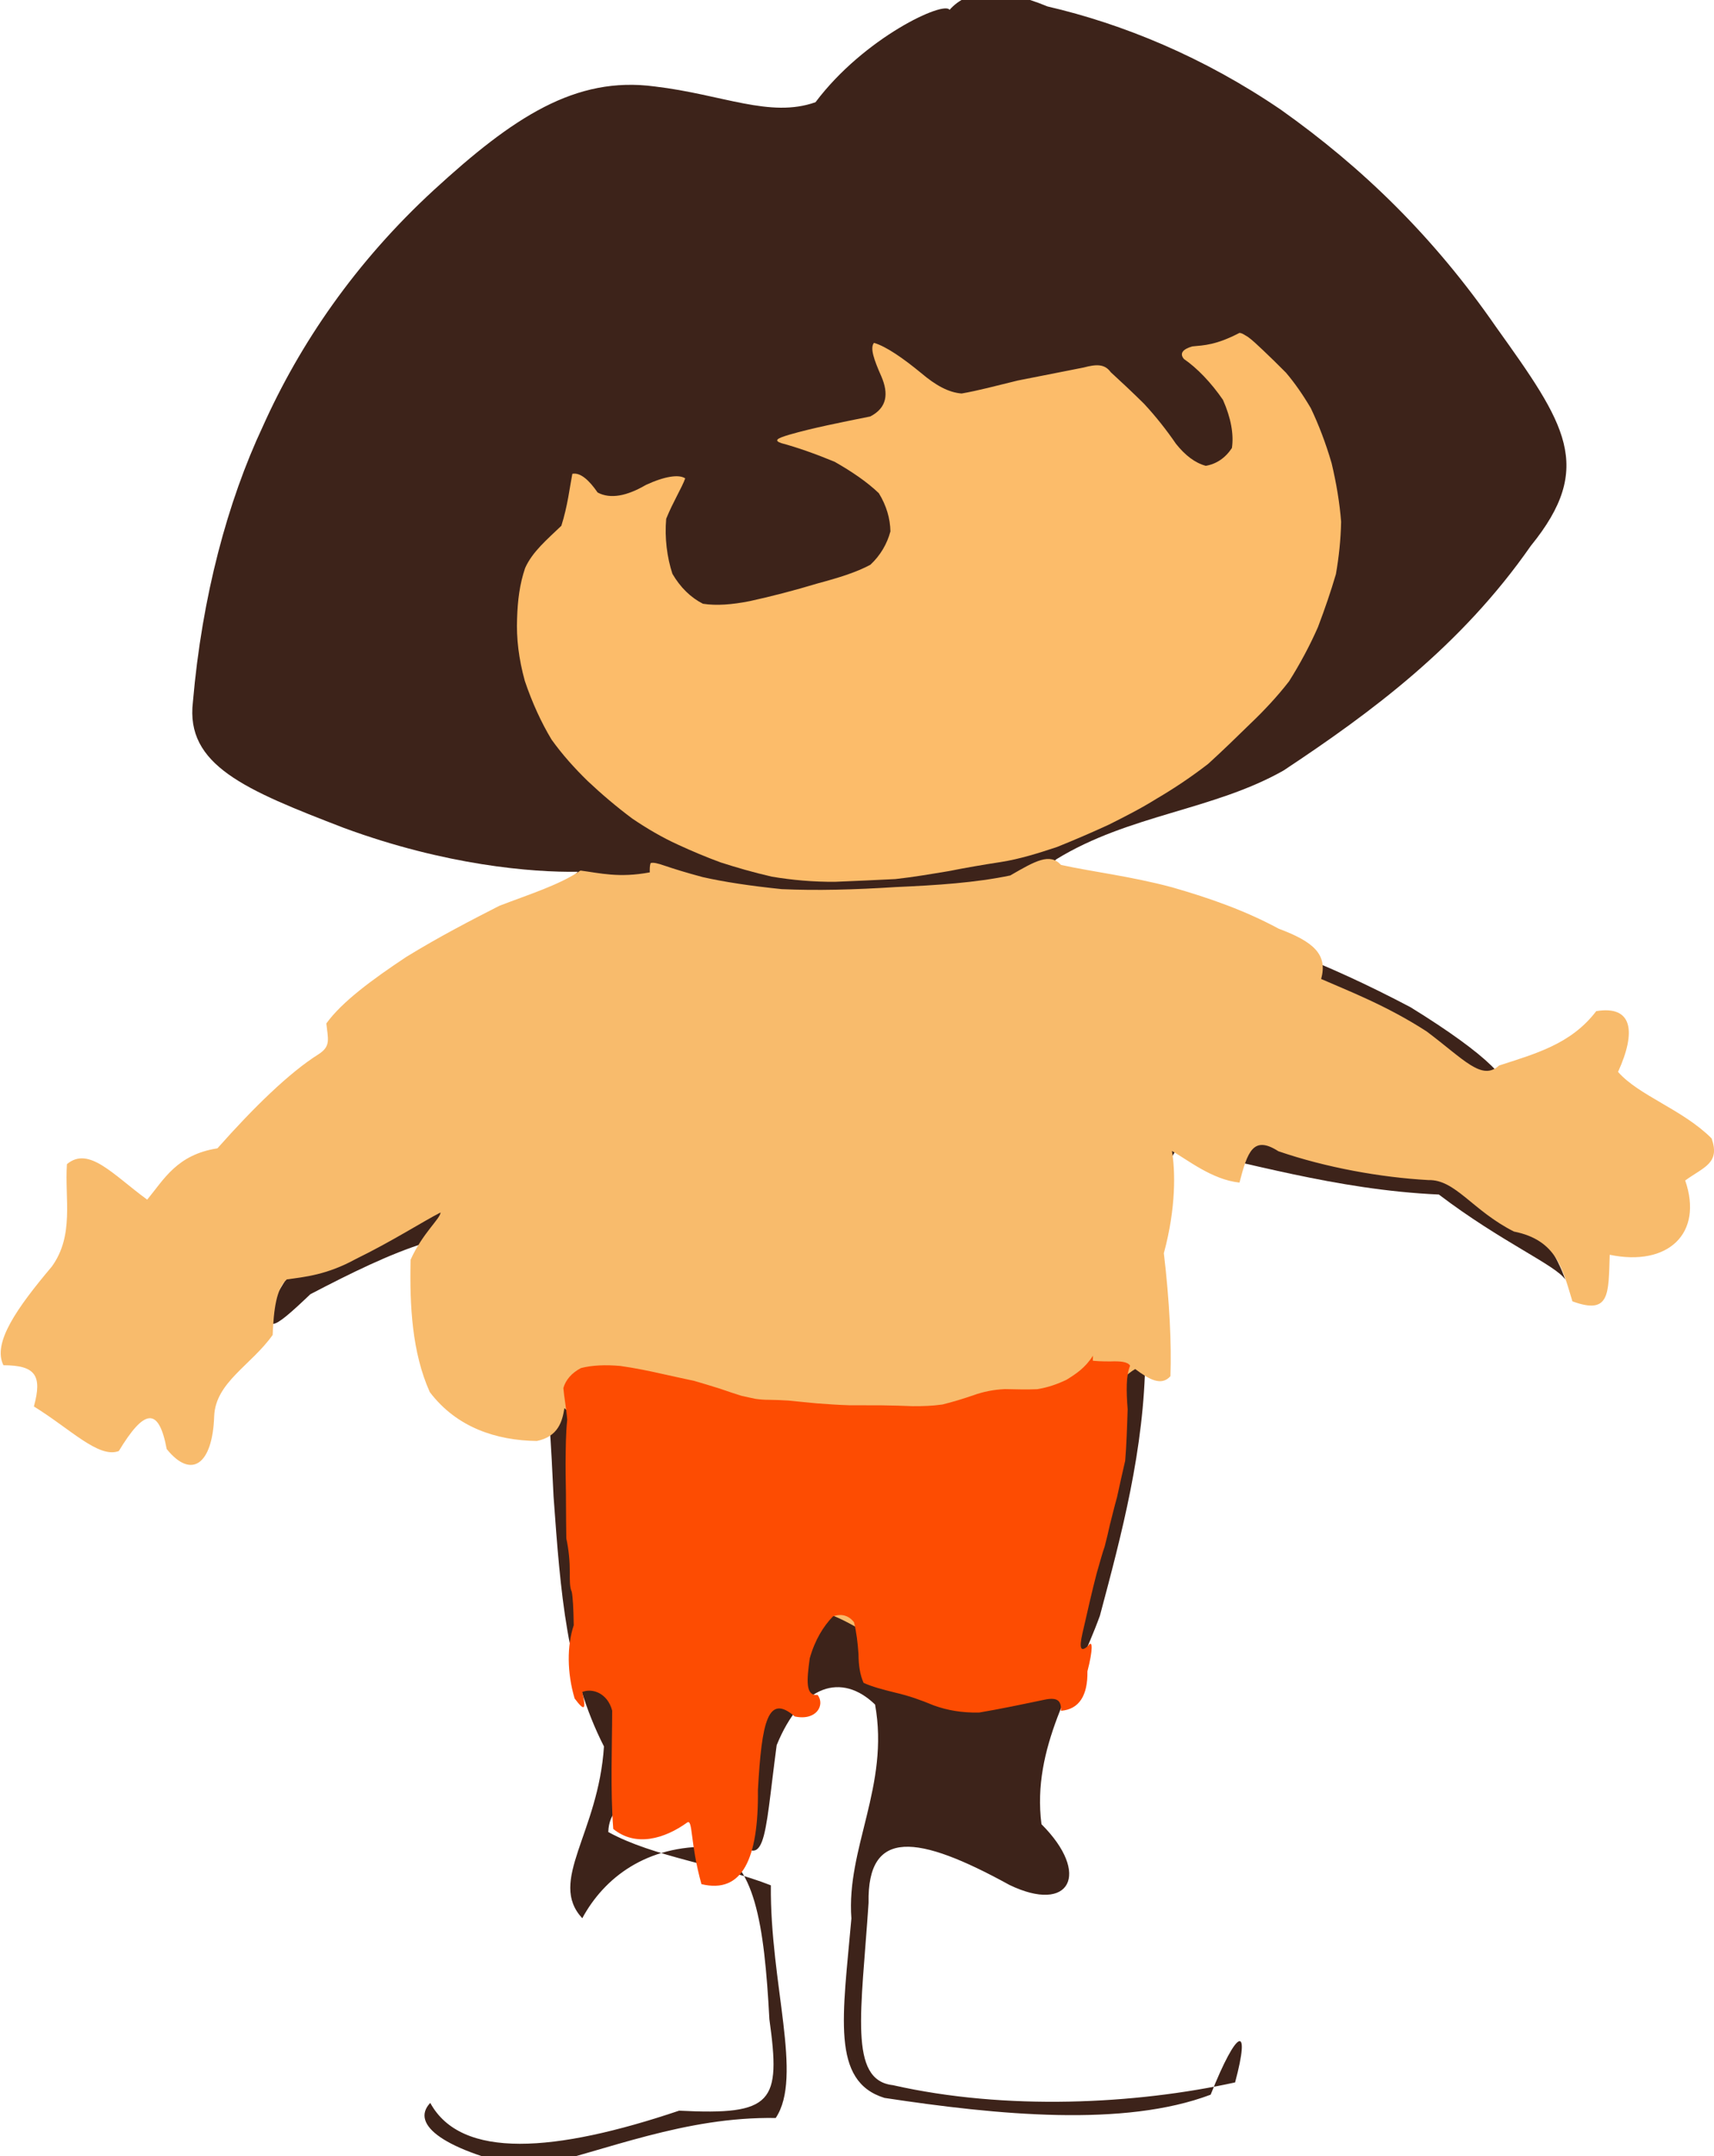 <?xml version="1.0" ?>
<svg xmlns="http://www.w3.org/2000/svg" version="1.1" width="474" height="596">
  <defs/>
  <g>
    <path d="M 262.59 2.731 C 267.71 -3.074 276.61 -3.634 289.665 1.777 C 310.488 6.604 332.83 15.745 354.231 30.335 C 376.728 46.276 396.46 65.407 413.719 90.363 C 432.885 117.159 441.177 128.954 423.332 150.882 C 404.062 178.566 379.208 196.911 354.975 212.957 C 335.582 223.958 312.219 225.15 292.101 237.513 C 283.456 246.116 280.75 251.225 278.319 253.008 C 273.514 251.922 266.324 249.57 258.277 247.152 C 251.246 246.407 247.063 248.273 246.89 253.161 C 250.781 260.857 258.323 270.718 268.456 281.772 C 279.624 293.018 290.532 303.633 300.031 312.814 C 307.665 319.64 313.341 323.243 317.09 323.203 C 318.956 319.648 319.208 312.832 318.275 303.41 C 316.608 292.584 314.752 281.427 313.739 270.994 C 314.937 262.395 319.674 256.746 329.261 254.946 C 344.769 257.857 365.956 265.662 390.096 278.406 C 411.875 291.846 419.574 300.144 415.089 302.032 C 405.037 299.219 395.039 295.261 388.276 293.49 C 386.618 295.216 390.784 301.18 400.65 311.584 C 414.963 326.019 428.734 341.415 432.866 353.686 C 430.503 349.817 415.168 343.295 397.909 330.163 C 369.065 328.888 343.381 320.686 325.472 317.588 C 317.324 329.187 315.585 350.069 316.726 375.451 C 316.433 400.59 310.234 423.895 304.175 446.578 C 297.127 465.926 285.291 482.862 288.012 504.202 C 301.801 517.989 295.87 529.039 279.18 521.002 C 253.749 507.027 239.822 505.225 240.197 525.934 C 238.214 556.001 234.591 574.953 246.917 576.332 C 278.211 583.423 313.974 581.623 341.557 575.577 C 345.934 559.352 342.182 560.377 334.801 578.965 C 310.881 587.996 276.024 584.617 244.602 579.859 C 229.729 575.273 233.09 557.207 235.451 530.251 C 233.987 510.864 246.056 493.6 242 471.138 C 232.808 462.231 221.625 465.537 214.784 482.369 C 211.193 509.273 211.98 518.688 201.402 505.789 C 182.338 493.5 168.562 495.398 168.219 506.369 C 180.768 513.263 198.852 515.479 213.179 521.098 C 212.921 548.333 222.158 574.011 214.52 585.408 C 189.405 585.015 167.948 594.288 146.337 599.408 C 123.135 594.509 113.259 587.274 118.984 581.237 C 127.566 596.951 153.51 594.937 187.809 583.383 C 213.847 584.72 215.973 581.071 212.773 558.141 C 211.336 531.563 208.75 514.472 196.634 510.436 C 178.754 509.969 167.089 518.997 161.022 530.198 C 151.454 519.888 165.492 506.754 167.023 482.716 C 156.694 462.438 155.027 440.521 153.085 413.655 C 151.822 386.06 150.029 360.928 142.365 342.632 C 128.206 337.058 108.771 345.733 85.818 357.726 C 74.65 368.403 72.83 368.826 76.525 357.794 C 85.007 343.689 94.163 329.75 101.182 318.171 C 104.856 309.581 104.872 303.41 102.337 298.635 C 100.148 294.054 101.531 288.224 109.864 279.556 C 128.216 266.496 149.478 252.071 159.782 240.95 C 147.14 241.16 123.194 239.18 95.118 228.84 C 67.805 218.318 51.252 211.514 53.35 193.988 C 55.872 164.9 62.913 138.657 72.689 117.846 C 82.911 95.03 98.271 72.472 120.011 52.492 C 141.761 32.551 159.031 20.939 181.076 23.902 C 199.694 26.086 212.977 32.728 225.527 28.248 C 239.014 10.311 261.194 0.111 262.59 2.731" stroke-width="0.0" fill="rgb(61, 35, 26)" opacity="1" stroke="rgb(92, 35, 30)" stroke-opacity="0.429" stroke-linecap="round" stroke-linejoin="round"/>
    <path d="M 179.691 241.123 C 179.671 240.154 179.676 239.22 179.93 238.547 C 180.645 238.322 181.89 238.607 183.729 239.251 C 186.284 240.121 189.79 241.218 194.351 242.432 C 200.167 243.754 207.515 244.861 216.174 245.756 C 225.846 246.194 236.446 245.909 247.763 245.18 C 259.06 244.685 269.855 243.979 279.383 241.977 C 286.365 237.932 290.313 235.686 293.423 239.062 C 301.752 240.912 312.81 242.196 324.176 245.262 C 334.657 248.265 344.463 251.742 353.6 256.681 C 363.332 260.32 367.213 263.822 365.356 270.587 C 372.678 273.809 383.401 277.875 394.544 285.091 C 404.945 292.892 409.781 298.866 414.56 294.509 C 424.364 291.296 434.437 288.681 441.428 279.476 C 451.472 277.833 452.57 285.061 447.465 296.273 C 453.295 302.898 465.243 306.596 473.337 314.645 C 475.752 321.533 471.258 322.506 466.035 326.279 C 471.118 340.969 461.239 350.154 445.167 346.817 C 444.796 357.627 445.294 363.516 434.847 359.691 C 432.134 350.82 430.562 342.766 418.676 340.399 C 407.224 334.623 402.497 325.977 395.043 326.173 C 381.8 325.443 366.65 322.704 353.532 318.198 C 346.565 313.727 344.991 318.351 342.772 326.865 C 335.141 326.064 328.292 320.455 324.098 318.134 C 325.009 323.465 325.293 333.768 321.857 346.385 C 323.438 359.613 323.998 371.587 323.683 380.369 C 321.187 383.215 317.749 381.26 313.941 378.4 C 309.072 381.2 304.305 388.818 300.393 399.671 C 297.916 412.137 296.459 424.842 295.247 436.855 C 293.657 447.349 291.223 456.086 287.731 462.832 C 283.055 467.282 277.189 469.249 270.252 468.768 C 262.459 465.908 254.076 461.191 245.653 455.49 C 237.833 449.939 230.793 445.997 224.679 444.803 C 219.349 447.026 214.191 451.619 208.494 457.465 C 202.067 463.373 195.213 468.069 188.285 470.647 C 181.702 470.537 175.954 467.993 171.418 463.415 C 168.429 457.113 167.054 449.222 166.981 440.155 C 167.658 430.197 168.064 419.577 167.107 408.869 C 163.789 399.214 159.609 392.029 156.081 389.208 C 155.527 392.811 154.38 397.085 148.46 398.283 C 137.288 398.141 126.302 394.579 118.856 384.77 C 113.925 373.788 113.271 360.803 113.545 348.194 C 116.88 340.797 121.754 336.867 121.836 335.124 C 116.909 337.643 108.497 343.058 98.372 348.003 C 90.348 352.409 84.115 352.959 79.32 353.622 C 76.413 356.167 75.69 361.949 75.404 368.979 C 69.485 377.331 59.61 382.07 59.232 391.41 C 58.788 404.772 52.944 408.984 46.1 400.511 C 43.842 388.464 39.743 389.686 32.857 401.065 C 27.299 403.172 19.483 394.972 9.372 388.742 C 11.727 380.183 9.827 377.368 0.953 377.348 C -2.168 371.202 4.729 361.466 14.346 350.054 C 20.586 341.376 17.865 331.451 18.509 321.765 C 24.597 316.693 31.279 324.711 40.708 331.58 C 45.337 325.987 48.932 319.136 60.125 317.4 C 70.142 306.106 80.014 296.456 88.13 291.367 C 91.574 289.148 90.691 287.141 90.245 282.88 C 94.572 276.894 102.892 270.767 112.384 264.47 C 121.451 258.911 130.117 254.432 138.08 250.37 C 146.526 247.116 154.67 244.612 160.533 240.621 C 165.928 241.32 171.168 242.716 179.691 241.123" stroke-width="0.0" fill="rgb(248, 187, 108)" opacity="1.0" stroke="rgb(246, 201, 170)" stroke-opacity="0.666" stroke-linecap="round" stroke-linejoin="round"/>
    <path d="M 342.786 92.006 C 342.87 92.017 343.004 92.073 343.188 92.081 C 343.571 92.178 344.189 92.552 345.104 93.115 C 346.303 93.978 347.668 95.267 349.315 96.825 C 351.229 98.655 353.362 100.704 355.62 102.996 C 357.956 105.741 360.236 108.974 362.502 112.821 C 364.654 117.327 366.65 122.498 368.257 128.051 C 369.59 133.648 370.475 139.025 370.882 144.202 C 370.781 149.177 370.265 153.972 369.441 158.695 C 368.051 163.438 366.378 168.317 364.459 173.37 C 362.202 178.488 359.491 183.55 356.484 188.31 C 353.188 192.561 349.531 196.448 345.741 200.061 C 342.006 203.702 338.175 207.448 334.115 211.131 C 329.579 214.646 324.737 217.899 319.848 220.76 C 315.474 223.497 311.017 225.736 306.677 227.919 C 302.132 230.011 297.282 232.112 292.317 234.106 C 287.16 235.826 281.934 237.454 276.818 238.255 C 271.818 239.017 266.921 239.873 262.175 240.806 C 257.504 241.576 252.65 242.421 247.644 242.971 C 242.33 243.244 236.762 243.488 230.936 243.728 C 224.984 243.775 219.105 243.258 213.457 242.31 C 208.261 241.116 203.54 239.743 199.274 238.363 C 195.333 236.914 191.464 235.3 187.454 233.446 C 183.198 231.5 178.985 229.065 174.804 226.216 C 170.561 223.046 166.46 219.581 162.544 215.895 C 158.851 212.291 155.522 208.589 152.529 204.416 C 149.688 199.705 147.183 194.248 145.137 188.205 C 143.47 182.181 142.765 176.403 142.996 170.965 C 143.156 165.988 143.694 161.502 145.215 157.018 C 147.244 152.468 151.295 149.125 155.239 145.326 C 156.983 139.871 157.58 134.518 158.278 130.962 C 160.462 130.528 162.882 132.654 165.267 136.124 C 168.815 138.025 173.413 137.075 178.593 134.048 C 183.804 131.632 187.74 131.044 189.494 132.217 C 188.568 134.833 186.175 138.606 184.231 143.385 C 183.777 148.747 184.454 153.987 185.949 158.593 C 188.151 162.381 191.059 165.191 194.401 166.879 C 198.136 167.45 202.449 167.128 207.417 166.137 C 213.25 164.861 219.67 163.206 226.144 161.246 C 231.882 159.715 236.787 158.203 240.696 156.101 C 243.488 153.501 245.321 150.312 246.245 146.881 C 246.184 143.322 245.137 139.734 243.039 136.317 C 239.738 133.159 235.551 130.333 230.796 127.624 C 225.409 125.4 220.219 123.586 216.137 122.503 C 214.019 121.783 214.643 121.225 218.269 120.152 C 224.695 118.285 232.764 116.709 240.666 115.11 C 245.364 112.688 245.76 108.768 243.741 104.049 C 241.659 99.371 240.555 96.154 241.697 94.766 C 245.096 95.751 249.846 99.086 254.735 103.105 C 258.815 106.56 262.343 108.48 265.931 108.762 C 270.317 108.014 275.442 106.652 281.493 105.169 C 288.104 103.859 294.361 102.625 299.631 101.593 C 303.324 100.598 305.527 100.615 307.18 102.881 C 309.96 105.43 313.108 108.359 316.397 111.617 C 319.657 115.128 322.624 118.897 325.2 122.653 C 327.727 125.847 330.497 127.962 333.458 128.75 C 336.34 128.267 338.86 126.607 340.679 123.829 C 341.247 120.059 340.409 115.489 338.211 110.528 C 334.921 105.724 331.011 101.694 327.418 99.227 C 326.104 97.686 327.127 96.492 329.723 95.748 C 333.03 95.428 336.302 95.375 342.786 92.006" stroke-width="0.0" fill="rgb(252, 188, 106)" opacity="1" stroke="rgb(58, 145, 187)" stroke-opacity="0.244" stroke-linecap="round" stroke-linejoin="round"/>
    <path d="M 302.252 374.715 C 302.241 375.605 302.21 376.446 302.183 377.088 C 302.153 377.433 302.036 377.433 301.869 377.118 C 301.667 376.606 301.683 376.189 301.923 376.069 C 302.939 376.198 304.723 376.308 307.103 376.292 C 309.7 376.198 311.859 376.34 312.524 377.477 C 311.376 380.264 311.459 384.402 311.848 389.526 C 311.681 394.849 311.509 399.631 311.169 403.725 C 310.33 407.318 309.594 410.68 308.926 413.758 C 308.146 416.53 307.549 419.079 306.928 421.46 C 306.503 423.465 306.011 425.447 305.475 427.518 C 304.881 429.163 304.265 431.459 303.299 434.794 C 302.027 439.593 300.711 445.547 299.318 451.58 C 298.398 455.639 298.869 456.804 300.929 454.883 C 302.189 453.037 302.31 455.86 300.725 461.948 C 300.832 468.615 298.442 472.467 293.405 472.859 C 293.505 470.37 292.767 468.97 288.857 469.79 C 282.839 471.06 276.405 472.399 270.77 473.347 C 266.003 473.445 261.882 472.704 258.184 471.355 C 254.689 469.895 251.299 468.697 247.669 467.862 C 244.23 467.015 241.066 466.187 238.815 465.129 C 237.838 462.973 237.433 460.235 237.418 457.24 C 237.217 454.093 236.823 451.024 236.182 448.408 C 234.822 446.599 232.771 445.871 230.342 446.775 C 227.747 449.458 225.381 453.218 223.933 458.346 C 223.105 464.401 222.681 468.812 226.112 468.474 C 228.23 471.245 225.793 475.712 219.78 474.428 C 212.404 468.028 210.65 475.677 209.601 494.793 C 209.798 513.766 205.295 523.507 193.981 520.771 C 190.796 509.333 191.65 502.665 190.035 503.74 C 183.718 508.285 175.756 510.554 169.592 505.51 C 168.765 494.648 169.281 482.621 169.295 472.801 C 168.017 467.998 163.866 466.52 161.023 467.662 C 162.061 472.295 161.845 473.395 158.909 469.453 C 156.798 462.337 156.768 454.893 158.661 449.218 C 158.59 444.467 158.414 441.516 158.117 439.953 C 157.533 438.709 157.57 436.947 157.58 434.524 C 157.575 431.586 157.313 428.444 156.611 425.228 C 156.562 421.98 156.535 418.834 156.522 415.577 C 156.54 412.061 156.4 408.388 156.409 404.514 C 156.458 400.398 156.454 396.292 156.861 392.417 C 156.596 389.057 155.997 386.18 155.797 383.664 C 156.425 381.393 158.115 379.464 160.664 378.128 C 163.827 377.313 167.498 377.198 171.513 377.539 C 175.614 378.117 179.546 378.93 183.165 379.75 C 186.418 380.497 189.384 381.096 192.022 381.683 C 194.501 382.393 196.881 383.138 199.134 383.837 C 201.281 384.575 203.301 385.271 205.034 385.791 C 206.546 386.145 207.874 386.413 208.957 386.644 C 210.095 386.797 211.373 386.919 212.732 386.908 C 214.296 386.926 216.06 386.989 218.061 387.116 C 220.408 387.337 223.008 387.632 225.822 387.879 C 228.763 388.104 231.763 388.316 234.791 388.409 C 237.818 388.432 240.861 388.415 243.823 388.431 C 246.696 388.459 249.563 388.551 252.359 388.662 C 255.047 388.682 257.819 388.6 260.619 388.202 C 263.432 387.515 266.285 386.637 269.116 385.674 C 271.939 384.642 274.899 384.075 277.902 383.941 C 280.941 384.006 283.936 384.099 286.845 383.968 C 289.722 383.515 292.396 382.588 294.977 381.344 C 297.536 379.755 300.104 378.095 302.252 374.715" stroke-width="0.0" fill="rgb(253, 76, 2)" opacity="1" stroke="rgb(241, 157, 206)" stroke-opacity="0.583" stroke-linecap="round" stroke-linejoin="round"/>
  </g>
</svg>
